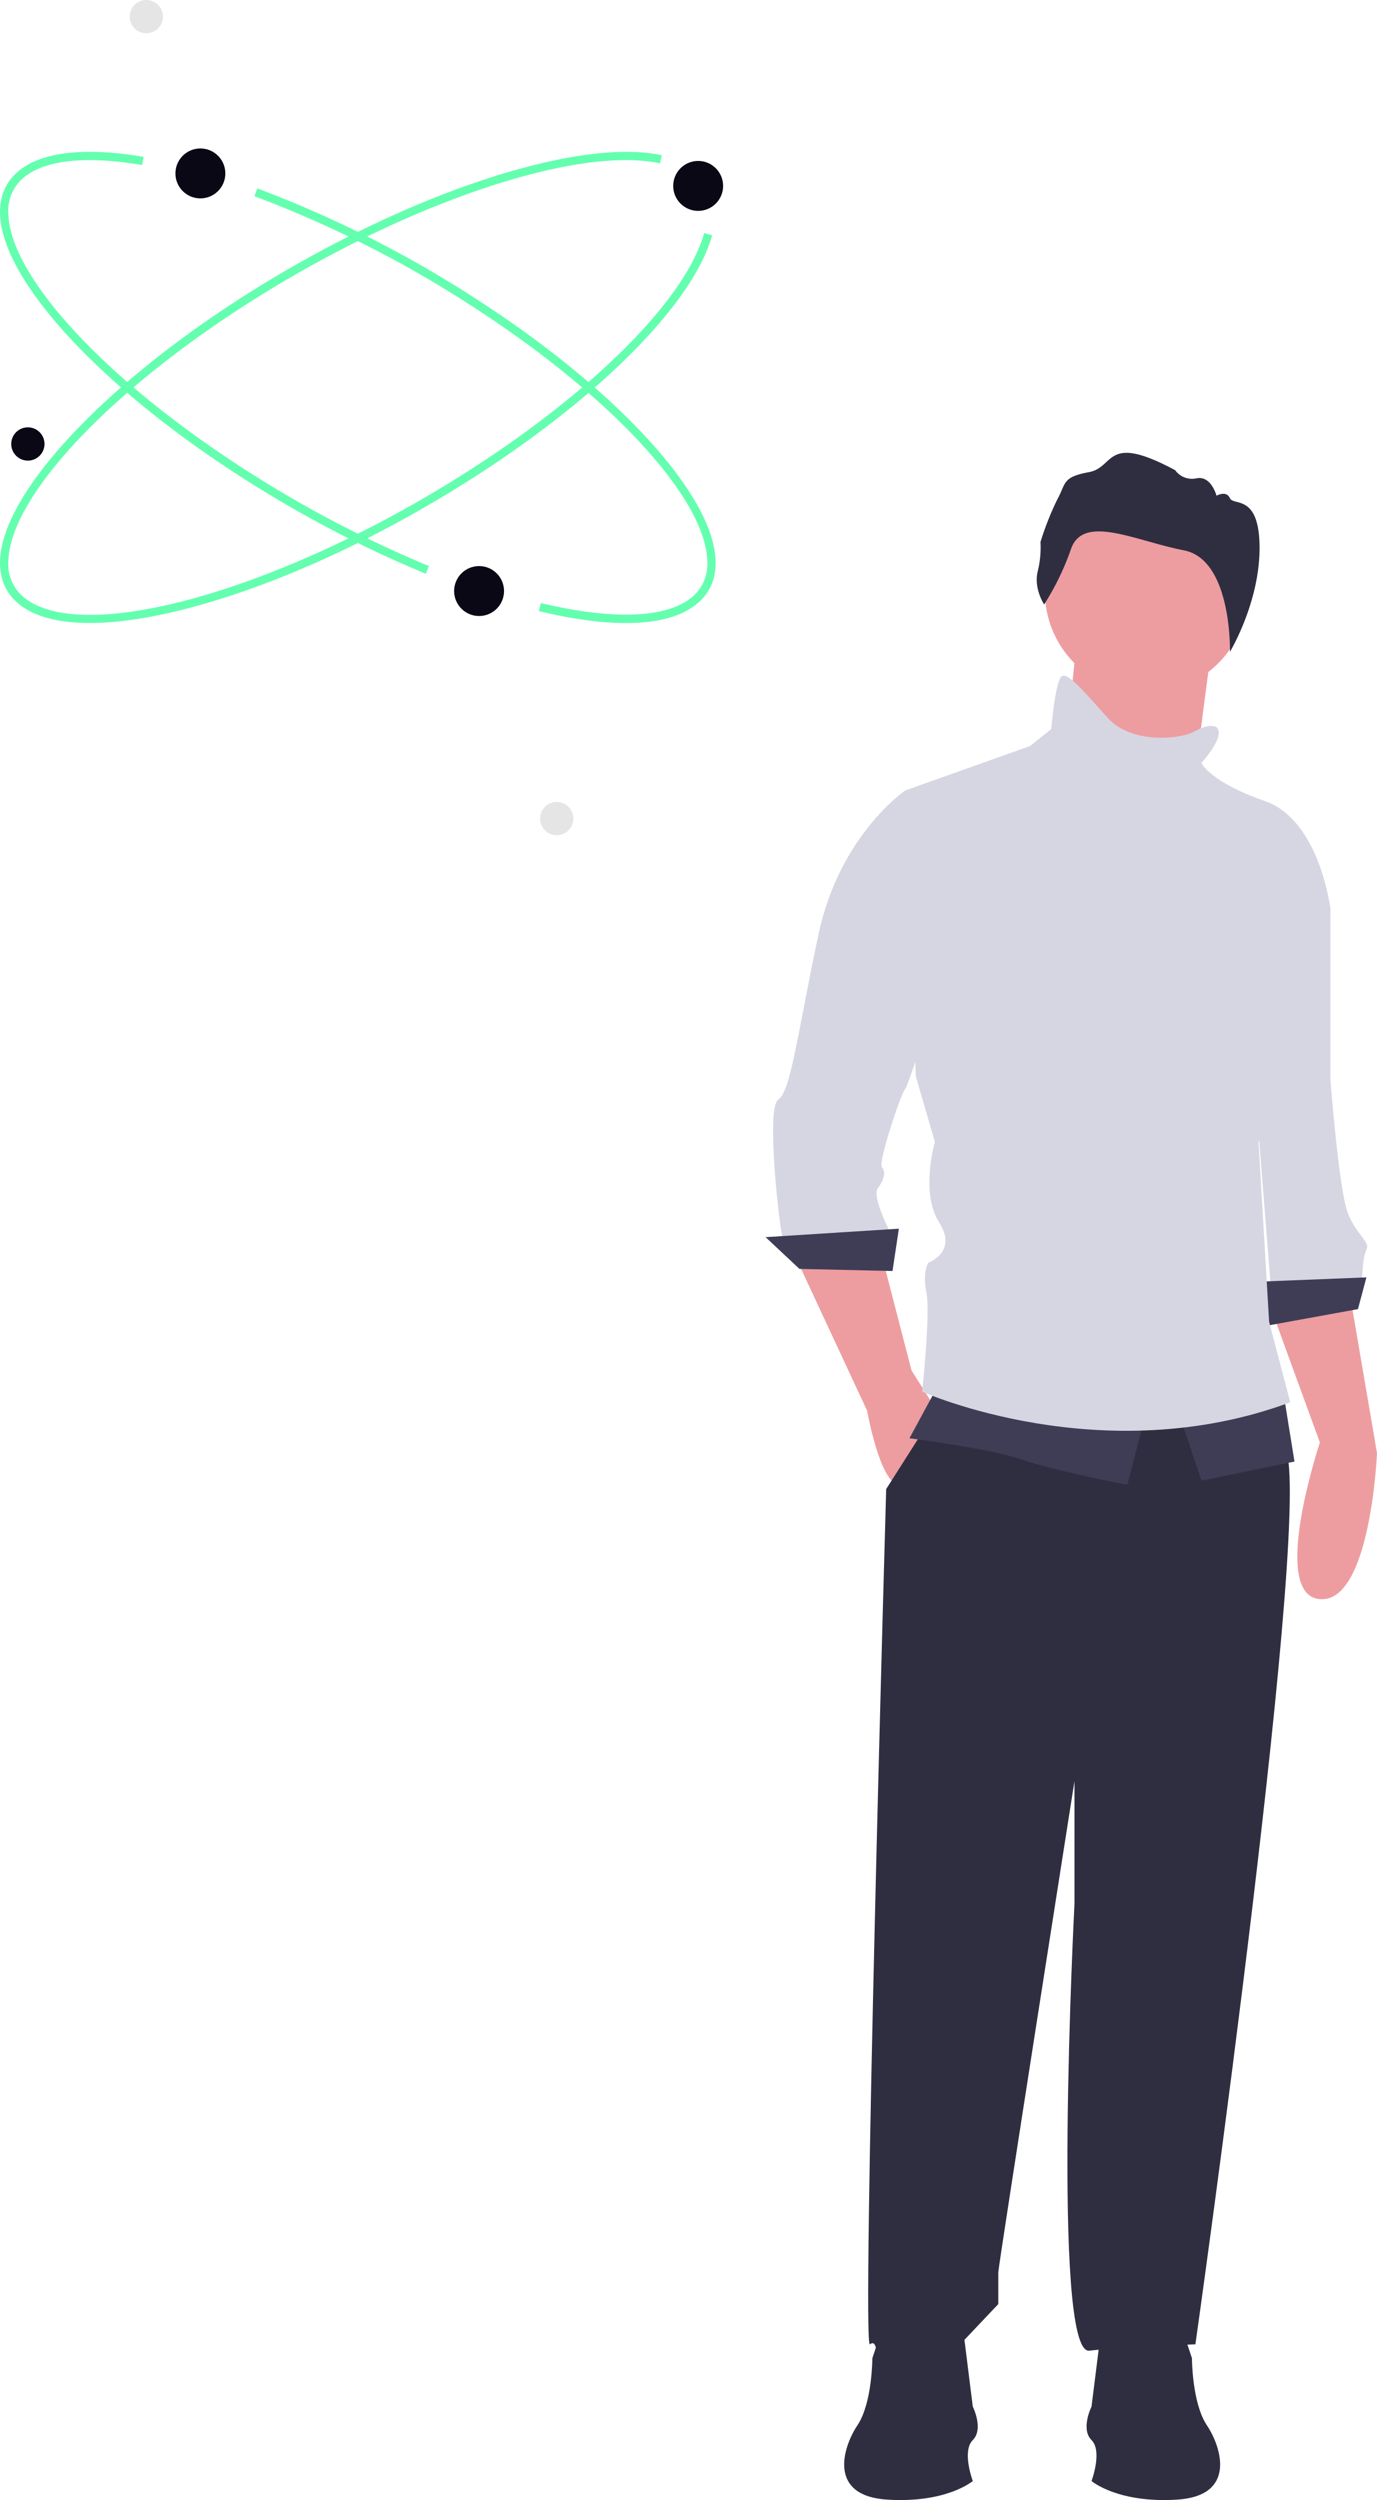 <svg xmlns="http://www.w3.org/2000/svg" width="440.918" height="800.019" viewBox="0 0 440.918 800.019" xmlns:xlink="http://www.w3.org/1999/xlink" role="img" artist="Katerina Limpitsouni" source="https://undraw.co/"><g transform="translate(-740 -140)"><path d="M986.137,474.778l15.581,42.678s-16.258,48.775,0,50.13,18.291-46.743,18.291-46.743l-8.807-51.485Z" transform="translate(160.909 84.143)" fill="#ed9da0"/><path d="M994.675,359.128l11.516,11.516v54.872s2.71,34.549,5.419,42,7.452,9.484,6.1,12.194-1.355,9.484-1.355,9.484l-29.129,4.065-6.1-76.549Z" transform="translate(159.823 60.242)" fill="#d6d6e3"/><path d="M915.225,352.464l-33.872,1.354,1.355,14.226,29.807-5.42Z" transform="translate(262.306 196.297)" fill="#3f3d56"/><path d="M833.365,187.953,829.3,228.6l41.323,6.1,3.048-23.372,3.049-23.372Z" transform="translate(251.02 160.627)" fill="#ed9da0"/><path d="M860.875,459.894l23.033,49.452s4.065,23.033,10.161,23.71,12.194-23.71,12.194-23.71l-8.129-12.871-9.484-36.581Z" transform="translate(133.749 82.092)" fill="#ed9da0"/><path d="M904.81,499.655l-18.968,29.807s-7.91,275.714-5.2,273.681,1.135,5.419,4.522,0,24.387,0,24.387,0l12.194-12.871V780.111c0-2.032,24.387-157.163,24.387-157.163v39.291s-7.452,144.292,4.742,142.937,33.986-2.032,33.986-2.032,39.176-277.068,28.337-287.23-15.581-33.194-15.581-33.194Z" transform="translate(137.912 87.041)" fill="#2f2e41"/><circle cx="32.517" cy="32.517" r="32.517" transform="translate(1074.562 296.756)" fill="#ed9da0"/><path d="M902.108,340.126l-4.742-2.71s-21,14.226-27.775,46.065-8.807,50.13-12.871,52.839.438,41.422,1.355,44.033H893.3s-6.774-12.871-4.742-15.581,2.71-5.419,1.355-6.774,6.1-23.71,7.452-25.065,15.581-47.42,15.581-48.775S902.108,340.126,902.108,340.126Z" transform="translate(132.485 55.535)" fill="#d6d6e3"/><path d="M793.76,339.659l-42.679,2.71,10.839,10.162,29.807.678Z" transform="translate(234.06 193.52)" fill="#3f3d56"/><path d="M899.745,494.411l-8.807,16.258s26.42,3.387,35.9,6.774,33.871,8.129,33.871,8.129l6.1-23.71Z" transform="translate(140.268 89.576)" fill="#3f3d56"/><path d="M859.641,388.382l7.452,22.356,29.807-6.1-3.388-21Z" transform="translate(257.598 203.057)" fill="#3f3d56"/><path d="M989.407,323.643s-2.032-1.355-6.774,1.355-20.323,4.065-27.775-4.065-12.871-14.9-14.9-13.549-3.387,16.936-3.387,16.936l-6.774,5.419-39.968,14.226,3.387,91.453,6.1,21s-4.742,16.258,1.355,25.742-3.387,12.871-3.387,12.871-2.032,2.71-.677,9.484-1.355,31.839-1.355,31.839,57.581,25.742,117.873,3.387L1006.343,514l-3.387-57.581s3.387-9.484,2.71-13.549,20.323-60.969,20.323-60.969-3.387-28.452-21-34.549-20.323-12.194-20.323-12.194S992.794,326.352,989.407,323.643Z" transform="translate(140.026 48.986)" fill="#d6d6e3"/><path d="M926.806,297.157s-3.377-5.065-2.078-10.52a31.884,31.884,0,0,0,.909-9.481,93.825,93.825,0,0,1,5.455-13.766c2.727-4.935,1.428-7.013,10-8.572s5.065-12.727,27.663-.649a6.627,6.627,0,0,0,6.883,2.6c4.675-.909,6.364,5.585,6.364,5.585s3.117-1.818,4.286.779,9.5-1.559,9.5,15.974-9.484,33.194-9.484,33.194.7-29.492-14.76-32.479-32.078-11.688-36.1-.519A85.152,85.152,0,0,1,926.806,297.157Z" transform="translate(147.529 36.281)" fill="#2f2e41"/><path d="M966.528,737.951l4.764,14.293s0,14.293,4.764,21.439,9.529,22.63-9.528,23.821-27.394-5.955-27.394-5.955,3.573-9.529,0-13.1,0-10.72,0-10.72l3.573-28.585Z" transform="translate(150.373 142.381)" fill="#2f2e41"/><path d="M887.55,737.951l-4.764,14.293s0,14.293-4.764,21.439-9.529,22.63,9.528,23.821,27.394-5.955,27.394-5.955-3.573-9.529,0-13.1,0-10.72,0-10.72l-3.573-28.585Z" transform="translate(136.543 142.381)" fill="#2f2e41"/><g transform="translate(740 140)"><ellipse cx="5.328" cy="5.328" rx="5.328" ry="5.328" transform="translate(3.594 136.744)" fill="#090814"/><path d="M629.983,373.234a374.623,374.623,0,0,1-59.5-31.213C525.2,312.893,494.33,279.2,493.658,258.187c-.2-6.142,2.085-11.014,6.782-14.477,7.6-5.6,21.141-6.948,39.169-3.891l-.445,2.627c-17.3-2.934-30.142-1.756-37.142,3.408a13.816,13.816,0,0,0-5.7,12.249c.645,20.179,31.03,53,75.608,81.678a371.855,371.855,0,0,0,59.064,30.988Z" transform="translate(-493.646 -189.631)" fill="#63ffaf"/><path d="M704.375,390.492c-7.9,0-17.256-1.272-27.894-3.822l.621-2.59c22.337,5.354,39.24,4.908,47.6-1.255a13.816,13.816,0,0,0,5.7-12.249c-.645-20.18-31.03-53-75.608-81.677a360.226,360.226,0,0,0-69.4-35l.917-2.5a362.92,362.92,0,0,1,69.919,35.262c45.282,29.127,76.158,62.817,76.829,83.833.2,6.142-2.085,11.014-6.782,14.477C721.292,388.647,713.889,390.492,704.375,390.492Z" transform="translate(-503.926 -191.108)" fill="#63ffaf"/><path d="M522.421,388.989c-9.54,0-17.012-1.83-21.982-5.5-4.7-3.464-6.978-8.335-6.782-14.477.672-21.016,31.547-54.706,76.829-83.833,50.609-32.553,107.415-51.846,135.074-45.87l-.562,2.6c-27.034-5.843-83,13.3-133.07,45.507-44.578,28.674-74.963,61.5-75.608,81.677a13.815,13.815,0,0,0,5.7,12.249c20,14.751,83.922-3.9,142.49-41.568,40.233-25.879,68.82-54.833,74.607-75.564l2.566.716c-5.955,21.333-34.973,50.872-75.731,77.089-28.684,18.45-59.526,32.949-86.845,40.826C544.917,386.94,532.512,388.988,522.421,388.989Z" transform="translate(-493.646 -189.632)" fill="#63ffaf"/><ellipse cx="7.992" cy="7.992" rx="7.992" ry="7.992" transform="translate(56.171 47.505)" fill="#090814"/><ellipse cx="7.992" cy="7.992" rx="7.992" ry="7.992" transform="translate(145.41 181.142)" fill="#090814"/><ellipse cx="5.328" cy="5.328" rx="5.328" ry="5.328" transform="translate(172.937 256.618)" fill="#e5e5e5"/><ellipse cx="5.328" cy="5.328" rx="5.328" ry="5.328" transform="translate(41.52 0)" fill="#e5e5e5"/><ellipse cx="7.992" cy="7.992" rx="7.992" ry="7.992" transform="translate(215.559 51.501)" fill="#090814"/></g></g></svg>